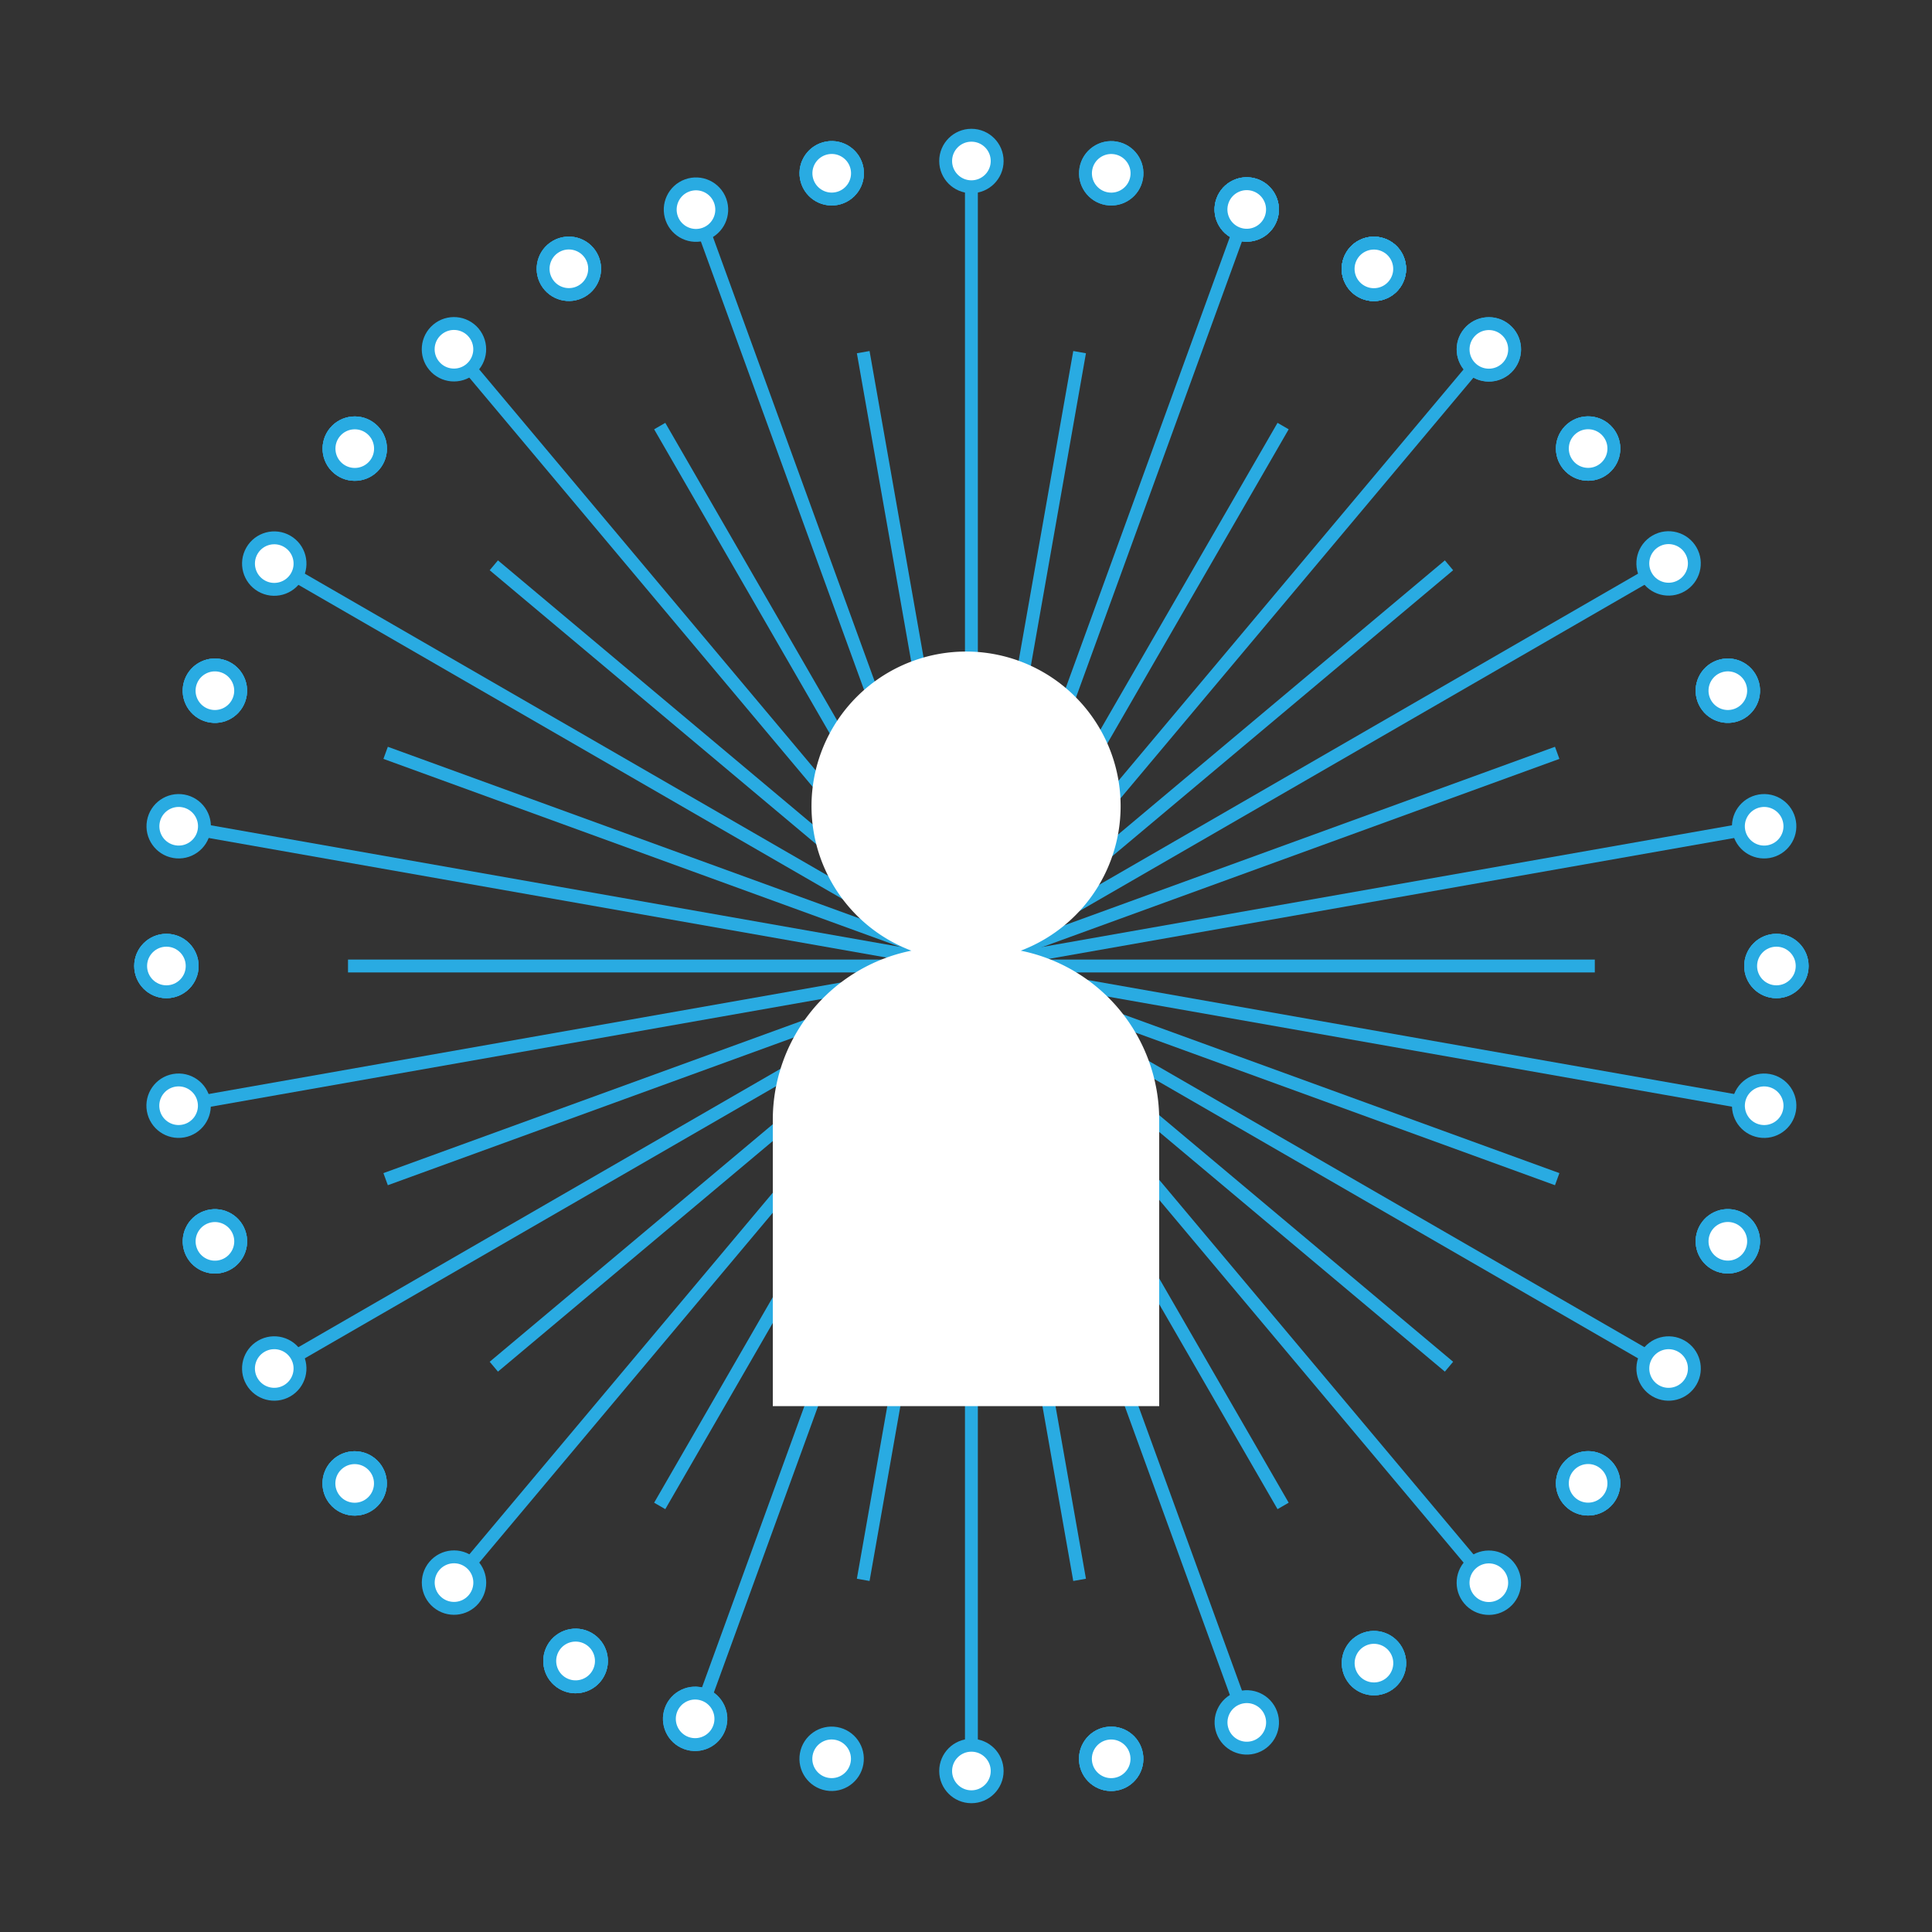 <svg xmlns="http://www.w3.org/2000/svg" viewBox="0 0 150 150"><rect x="0" y="0" width="150" height="150" fill="#333333" stroke="none"/><defs><style>.cls-1,.cls-3{fill:none;}.cls-2,.cls-4{fill:#fff;}.cls-2,.cls-3{stroke:#29abe2;stroke-miterlimit:10;}</style></defs><title>highlight_retail_03</title><g id="Layer_2" data-name="Layer 2"><g id="Layer_2-2" data-name="Layer 2"><rect class="cls-1" width="150" height="150" transform="translate(150 150) rotate(-180)"/><circle class="cls-2" cx="64.57" cy="13.45" r="2" transform="translate(-1.35 11.42) rotate(-10)"/><circle class="cls-2" cx="86.27" cy="136.55" r="2" transform="translate(-22.4 17.06) rotate(-10)"/><line class="cls-3" x1="75.42" y1="14.5" x2="75.42" y2="135.5"/><line class="cls-3" x1="67.02" y1="27.34" x2="83.82" y2="122.66"/><circle class="cls-2" cx="44.17" cy="20.87" r="2" transform="translate(-4.52 24.88) rotate(-30)"/><circle class="cls-2" cx="106.67" cy="129.13" r="2" transform="translate(-50.27 70.63) rotate(-30)"/><line class="cls-3" x1="54.73" y1="18.15" x2="96.11" y2="131.85"/><line class="cls-3" x1="51.22" y1="33.08" x2="99.62" y2="116.92"/><circle class="cls-2" cx="27.54" cy="34.83" r="2" transform="translate(-16.84 33.54) rotate(-50)"/><circle class="cls-2" cx="123.3" cy="115.17" r="2" transform="translate(-44.18 135.59) rotate(-50)"/><line class="cls-3" x1="36.53" y1="28.65" x2="114.31" y2="121.35"/><line class="cls-3" x1="38.34" y1="43.89" x2="112.5" y2="106.11"/><circle class="cls-2" cx="16.69" cy="53.62" r="2" transform="translate(-39.41 50.97) rotate(-70)"/><circle class="cls-2" cx="134.15" cy="96.38" r="2" transform="translate(-2.3 189.47) rotate(-70)"/><line class="cls-3" x1="23.03" y1="44.75" x2="127.81" y2="105.25"/><line class="cls-3" x1="29.94" y1="58.45" x2="120.9" y2="91.55"/><circle class="cls-2" cx="12.92" cy="75" r="2"/><circle class="cls-2" cx="137.92" cy="75" r="2"/><line class="cls-3" x1="15.84" y1="64.49" x2="135" y2="85.51"/><line class="cls-3" x1="27.02" y1="75" x2="123.82" y2="75"/><circle class="cls-2" cx="16.69" cy="96.38" r="2" transform="translate(-31.96 11.52) rotate(-20)"/><circle class="cls-2" cx="134.15" cy="53.62" r="2" transform="translate(-10.25 49.12) rotate(-20)"/><line class="cls-3" x1="15.84" y1="85.51" x2="135" y2="64.49"/><line class="cls-3" x1="29.94" y1="91.55" x2="120.9" y2="58.45"/><circle class="cls-2" cx="27.54" cy="115.17" r="2" transform="translate(-67.59 44.65) rotate(-40)"/><circle class="cls-2" cx="123.3" cy="34.83" r="2" transform="translate(6.46 87.4) rotate(-40)"/><line class="cls-3" x1="23.03" y1="105.25" x2="127.81" y2="44.75"/><line class="cls-3" x1="38.34" y1="106.11" x2="112.5" y2="43.89"/><circle class="cls-2" cx="44.17" cy="129.13" r="2" transform="matrix(0.5, -0.87, 0.87, 0.5, -89.74, 102.82)"/><circle class="cls-2" cx="106.67" cy="20.87" r="2" transform="translate(35.26 102.82) rotate(-60)"/><circle class="cls-2" cx="106.67" cy="20.87" r="2" transform="translate(35.26 102.82) rotate(-60)"/><line class="cls-3" x1="36.53" y1="121.35" x2="114.31" y2="28.65"/><line class="cls-3" x1="51.22" y1="116.92" x2="99.62" y2="33.08"/><circle class="cls-2" cx="54.04" cy="133.73" r="2" transform="matrix(0.34, -0.94, 0.94, 0.34, -90.11, 138.78)"/><circle class="cls-2" cx="96.8" cy="16.27" r="2" transform="translate(48.4 101.66) rotate(-70)"/><circle class="cls-2" cx="96.8" cy="16.27" r="2" transform="translate(48.4 101.66) rotate(-70)"/><circle class="cls-2" cx="75.42" cy="12.5" r="2"/><circle class="cls-2" cx="75.42" cy="137.5" r="2"/><circle class="cls-2" cx="54.04" cy="16.27" r="2" transform="translate(-2.31 19.47) rotate(-20)"/><circle class="cls-2" cx="96.8" cy="133.73" r="2" transform="translate(-39.9 41.17) rotate(-20)"/><circle class="cls-2" cx="35.25" cy="27.12" r="2" transform="translate(-9.19 29) rotate(-40)"/><circle class="cls-2" cx="115.59" cy="122.88" r="2" transform="translate(-51.94 103.05) rotate(-40)"/><circle class="cls-2" cx="21.29" cy="43.75" r="2" transform="translate(-27.24 40.32) rotate(-60)"/><circle class="cls-2" cx="129.55" cy="106.25" r="2" transform="translate(-27.24 165.32) rotate(-60)"/><circle class="cls-2" cx="13.87" cy="64.15" r="2" transform="translate(-51.71 66.67) rotate(-80)"/><circle class="cls-2" cx="136.97" cy="85.85" r="2" transform="translate(28.64 205.83) rotate(-80)"/><circle class="cls-2" cx="13.87" cy="85.85" r="2" transform="translate(-14.7 3.71) rotate(-10)"/><circle class="cls-2" cx="136.97" cy="64.15" r="2" transform="translate(-9.06 24.76) rotate(-10)"/><circle class="cls-2" cx="21.29" cy="106.25" r="2" transform="translate(-50.27 24.88) rotate(-30)"/><circle class="cls-2" cx="129.55" cy="43.75" r="2" transform="translate(-4.52 70.63) rotate(-30)"/><circle class="cls-2" cx="35.25" cy="122.88" r="2" transform="translate(-81.54 70.89) rotate(-50)"/><circle class="cls-2" cx="115.59" cy="27.12" r="2" transform="translate(20.52 98.24) rotate(-50)"/><circle class="cls-2" cx="115.59" cy="27.12" r="2" transform="translate(20.52 98.24) rotate(-50)"/><circle class="cls-2" cx="54.04" cy="133.73" r="2" transform="matrix(0.34, -0.94, 0.94, 0.34, -90.11, 138.78)"/><circle class="cls-2" cx="96.8" cy="16.27" r="2" transform="translate(48.4 101.66) rotate(-70)"/><circle class="cls-2" cx="96.8" cy="16.27" r="2" transform="translate(48.4 101.66) rotate(-70)"/><circle class="cls-2" cx="64.57" cy="13.45" r="2" transform="translate(-1.35 11.42) rotate(-10)"/><circle class="cls-2" cx="86.27" cy="136.55" r="2" transform="translate(-22.4 17.06) rotate(-10)"/><circle class="cls-2" cx="44.17" cy="20.87" r="2" transform="translate(-4.52 24.88) rotate(-30)"/><circle class="cls-2" cx="106.67" cy="129.13" r="2" transform="translate(-50.27 70.63) rotate(-30)"/><circle class="cls-2" cx="27.54" cy="34.83" r="2" transform="translate(-16.84 33.54) rotate(-50)"/><circle class="cls-2" cx="123.3" cy="115.17" r="2" transform="translate(-44.18 135.59) rotate(-50)"/><circle class="cls-2" cx="16.69" cy="53.62" r="2" transform="translate(-39.41 50.97) rotate(-70)"/><circle class="cls-2" cx="134.15" cy="96.38" r="2" transform="translate(-2.3 189.47) rotate(-70)"/><circle class="cls-2" cx="12.92" cy="75" r="2"/><circle class="cls-2" cx="137.92" cy="75" r="2"/><circle class="cls-2" cx="16.69" cy="96.38" r="2" transform="translate(-31.96 11.52) rotate(-20)"/><circle class="cls-2" cx="134.15" cy="53.62" r="2" transform="translate(-10.25 49.12) rotate(-20)"/><circle class="cls-2" cx="27.54" cy="115.17" r="2" transform="translate(-67.59 44.65) rotate(-40)"/><circle class="cls-2" cx="123.3" cy="34.83" r="2" transform="translate(6.46 87.4) rotate(-40)"/><circle class="cls-2" cx="44.17" cy="129.13" r="2" transform="matrix(0.5, -0.87, 0.87, 0.5, -89.74, 102.82)"/><circle class="cls-2" cx="106.67" cy="20.87" r="2" transform="translate(35.26 102.82) rotate(-60)"/><circle class="cls-2" cx="106.67" cy="20.87" r="2" transform="translate(35.26 102.82) rotate(-60)"/><circle class="cls-2" cx="64.57" cy="13.45" r="2" transform="translate(-1.35 11.42) rotate(-10)"/><circle class="cls-2" cx="86.27" cy="136.55" r="2" transform="translate(-22.4 17.06) rotate(-10)"/><circle class="cls-2" cx="44.17" cy="20.87" r="2" transform="translate(-4.52 24.88) rotate(-30)"/><circle class="cls-2" cx="106.67" cy="129.13" r="2" transform="translate(-50.27 70.63) rotate(-30)"/><circle class="cls-2" cx="27.54" cy="34.83" r="2" transform="translate(-16.84 33.54) rotate(-50)"/><circle class="cls-2" cx="123.3" cy="115.17" r="2" transform="translate(-44.18 135.59) rotate(-50)"/><circle class="cls-2" cx="16.69" cy="53.62" r="2" transform="translate(-39.41 50.97) rotate(-70)"/><circle class="cls-2" cx="134.15" cy="96.38" r="2" transform="translate(-2.3 189.47) rotate(-70)"/><circle class="cls-2" cx="12.92" cy="75" r="2"/><circle class="cls-2" cx="137.92" cy="75" r="2"/><circle class="cls-2" cx="16.69" cy="96.38" r="2" transform="translate(-31.96 11.52) rotate(-20)"/><circle class="cls-2" cx="134.15" cy="53.62" r="2" transform="translate(-10.25 49.12) rotate(-20)"/><circle class="cls-2" cx="27.54" cy="115.17" r="2" transform="translate(-67.59 44.65) rotate(-40)"/><circle class="cls-2" cx="123.3" cy="34.83" r="2" transform="translate(6.46 87.4) rotate(-40)"/><circle class="cls-2" cx="44.17" cy="129.13" r="2" transform="matrix(0.5, -0.87, 0.87, 0.5, -89.74, 102.82)"/><circle class="cls-2" cx="106.67" cy="20.87" r="2" transform="translate(35.26 102.82) rotate(-60)"/><circle class="cls-2" cx="106.67" cy="20.87" r="2" transform="translate(35.26 102.82) rotate(-60)"/><circle class="cls-2" cx="64.57" cy="136.55" r="2" transform="translate(-81.12 176.43) rotate(-80)"/><circle class="cls-2" cx="86.27" cy="13.45" r="2" transform="translate(58.05 96.08) rotate(-80)"/><circle class="cls-2" cx="86.27" cy="13.45" r="2" transform="translate(58.05 96.08) rotate(-80)"/><line class="cls-3" x1="54.73" y1="131.85" x2="96.11" y2="18.15"/><line class="cls-3" x1="67.02" y1="122.66" x2="83.82" y2="27.34"/><path class="cls-4" d="M79.25,73.81a12,12,0,1,0-8.49,0A13.4,13.4,0,0,0,60,86.94v22.23H90V86.94A13.4,13.4,0,0,0,79.25,73.81Z"/></g></g></svg>